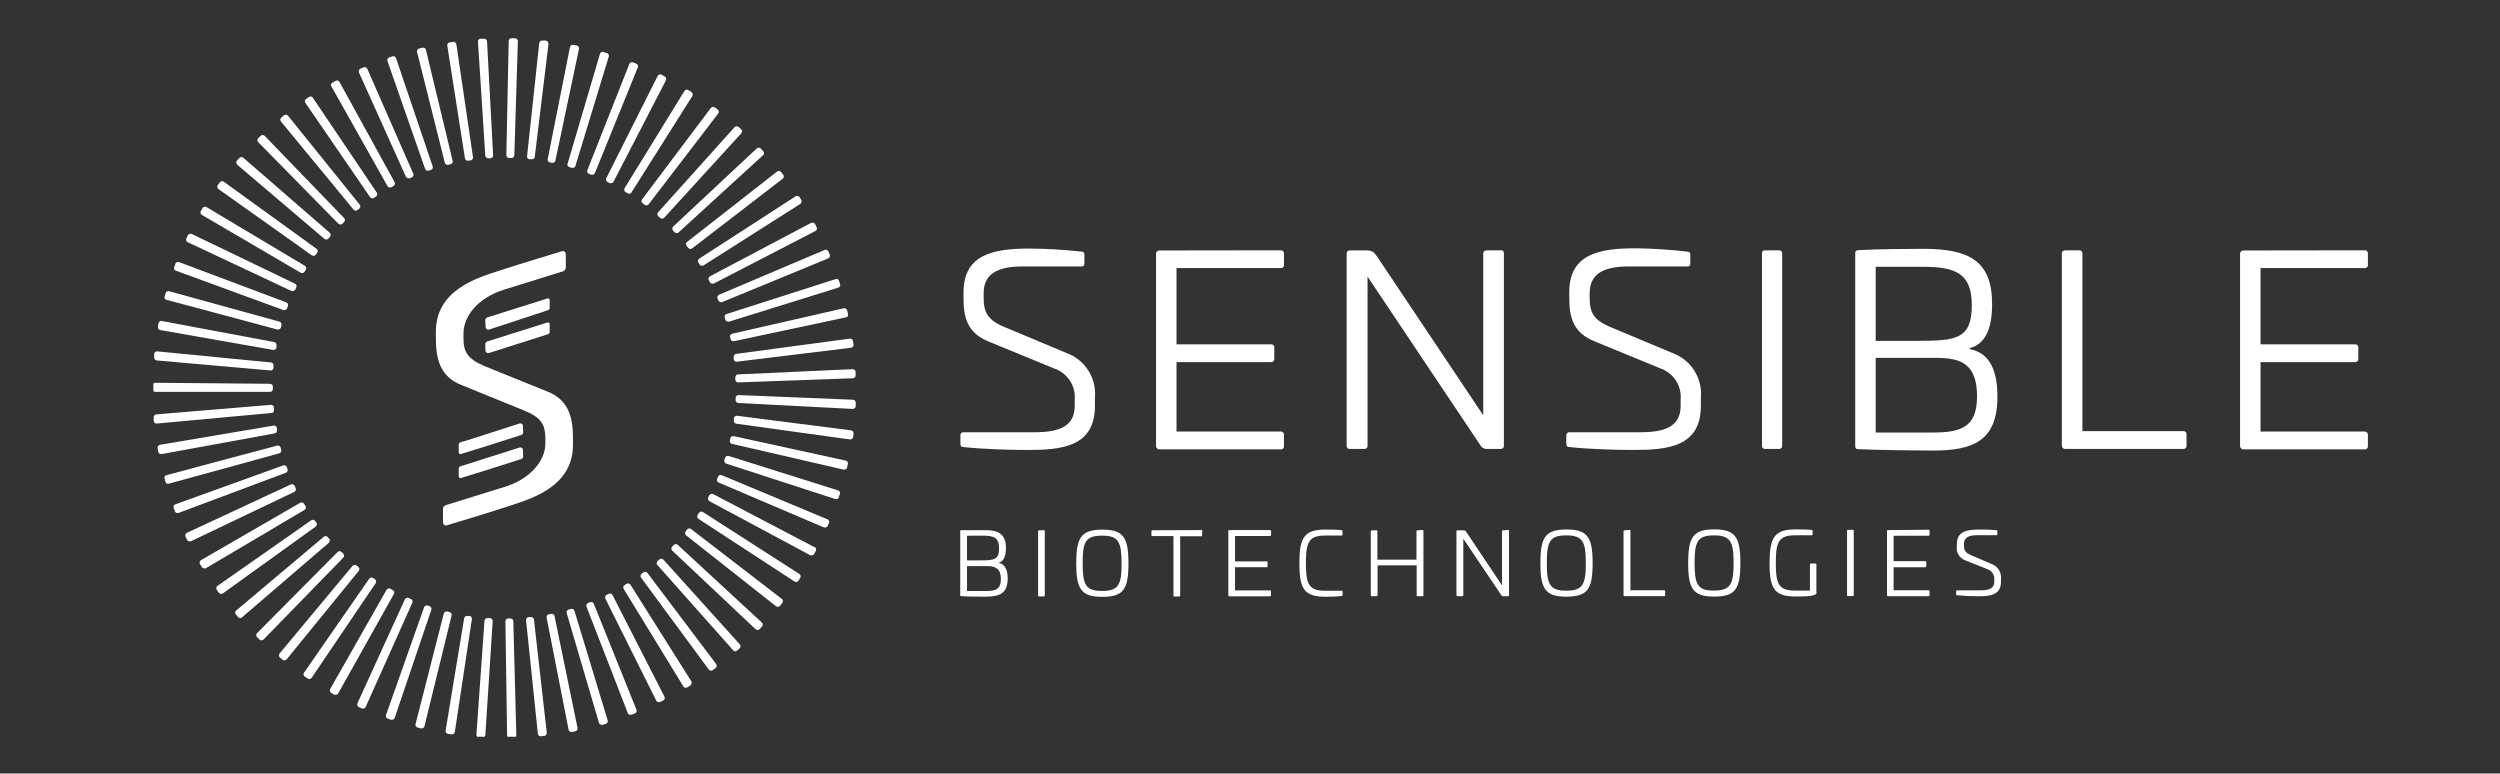 <svg xmlns="http://www.w3.org/2000/svg" fill="none" viewBox="0 0 850 263" height="263" width="850">
<rect x="0" y="0" width="850" height="263" fill="#333333" stroke="none"/>
<g clip-path="url(#clip0_7007_312)">
<g clip-path="url(#clip1_7007_312)">
<path fill="white" d="M185.977 133.065C193.294 135.887 194.812 141.855 194.812 148.961V151.214C194.812 165.427 180.825 169.512 173.036 172.063C165.246 174.613 152.853 178.352 151.932 178.6C151.011 178.847 150.613 178.129 150.613 177.386V173.078C150.613 172.137 151.285 171.84 151.857 171.667C152.429 171.493 163.056 168.2 171.767 165.476C180.477 162.753 185.429 156.538 185.429 150.744V149.184C185.429 144.504 184.11 141.979 178.386 139.651L157.034 130.96C149.692 128.162 148.199 122.17 148.199 115.064V112.786C148.199 98.573 162.16 94.487 169.95 91.962C177.739 89.436 190.133 85.673 191.054 85.425C191.975 85.177 192.373 85.871 192.373 86.638V90.922C192.371 91.263 192.247 91.592 192.024 91.851C191.801 92.109 191.492 92.28 191.153 92.333L171.244 98.523C162.558 101.272 157.581 107.462 157.581 113.38V114.989C157.556 119.471 158.85 121.947 164.599 124.423L185.977 133.065Z"></path>
<path fill="white" d="M164.997 108.825C165.001 108.628 165.065 108.438 165.181 108.279C165.296 108.119 165.458 107.999 165.644 107.933C170.945 106.225 185.554 101.619 186.126 101.471C186.698 101.322 186.897 101.743 186.897 102.189V104.665C186.9 104.868 186.828 105.066 186.695 105.22C186.562 105.375 186.378 105.477 186.176 105.507L166.316 112.044C166.176 112.086 166.027 112.095 165.882 112.07C165.738 112.046 165.601 111.988 165.482 111.901C165.364 111.815 165.268 111.702 165.201 111.572C165.134 111.442 165.098 111.298 165.097 111.152L164.997 108.825Z"></path>
<path fill="white" d="M164.997 116.996C165.001 116.799 165.065 116.609 165.181 116.449C165.296 116.29 165.458 116.17 165.644 116.104C170.945 114.396 185.554 109.79 186.126 109.642C186.698 109.493 186.897 109.914 186.897 110.36V112.836C186.9 113.039 186.828 113.237 186.695 113.391C186.562 113.546 186.378 113.648 186.176 113.678L166.266 120.016C166.124 120.059 165.973 120.068 165.826 120.042C165.68 120.016 165.541 119.956 165.423 119.867C165.304 119.777 165.208 119.662 165.142 119.528C165.077 119.395 165.044 119.248 165.047 119.1L164.997 116.996Z"></path>
<path fill="white" d="M177.864 155.177C177.867 155.375 177.806 155.569 177.69 155.73C177.573 155.89 177.407 156.009 177.217 156.068C171.916 157.801 157.307 162.407 156.735 162.53C156.162 162.654 155.963 162.258 155.963 161.812V159.336C155.966 159.134 156.04 158.94 156.172 158.786C156.303 158.632 156.485 158.529 156.685 158.494L176.595 152.18C176.735 152.132 176.885 152.119 177.032 152.141C177.179 152.164 177.319 152.221 177.439 152.309C177.559 152.396 177.655 152.511 177.721 152.644C177.786 152.777 177.818 152.924 177.814 153.072L177.864 155.177Z"></path>
<path fill="white" d="M177.864 147.03C177.866 147.225 177.804 147.416 177.687 147.572C177.57 147.729 177.405 147.843 177.217 147.897C171.916 149.63 157.307 154.236 156.735 154.36C156.162 154.483 155.963 154.087 155.963 153.642V151.165C155.966 150.963 156.04 150.769 156.172 150.615C156.303 150.461 156.485 150.358 156.685 150.324C157.183 150.324 170.647 145.891 176.595 144.01C176.735 143.962 176.885 143.948 177.032 143.97C177.179 143.993 177.319 144.05 177.439 144.138C177.559 144.225 177.655 144.341 177.721 144.473C177.786 144.606 177.818 144.753 177.814 144.901L177.864 147.03Z"></path>
<path fill="white" d="M110.296 81.216C110.47 81.362 110.691 81.441 110.918 81.439C111.059 81.442 111.198 81.415 111.327 81.359C111.456 81.304 111.571 81.221 111.665 81.117L112.163 80.547C112.343 80.367 112.445 80.122 112.445 79.867C112.445 79.611 112.343 79.367 112.163 79.186L82.722 53.633C82.627 53.55 82.516 53.488 82.396 53.449C82.276 53.411 82.15 53.397 82.025 53.41C81.896 53.41 81.769 53.44 81.652 53.495C81.536 53.551 81.434 53.632 81.353 53.731L80.556 54.623C80.473 54.722 80.41 54.836 80.371 54.959C80.333 55.083 80.32 55.212 80.332 55.341C80.362 55.593 80.476 55.829 80.656 56.01L110.296 81.216Z"></path>
<path fill="white" d="M151.235 55.317C151.29 55.524 151.413 55.707 151.584 55.837C151.756 55.967 151.965 56.036 152.181 56.035H152.405L153.176 55.861C153.426 55.792 153.639 55.63 153.773 55.409C153.907 55.188 153.952 54.925 153.898 54.673L144.814 16.938C144.785 16.814 144.731 16.697 144.657 16.594C144.582 16.491 144.488 16.404 144.379 16.337C144.27 16.27 144.15 16.226 144.024 16.206C143.898 16.185 143.769 16.19 143.645 16.22L142.5 16.492C142.375 16.524 142.258 16.58 142.155 16.657C142.052 16.734 141.966 16.831 141.901 16.941C141.836 17.052 141.794 17.174 141.777 17.301C141.761 17.428 141.769 17.557 141.803 17.68L151.235 55.317Z"></path>
<path fill="white" d="M115.025 76.041C115.115 76.134 115.223 76.209 115.343 76.26C115.462 76.311 115.591 76.337 115.721 76.338C115.979 76.334 116.227 76.237 116.418 76.066L116.991 75.496C117.172 75.315 117.273 75.07 117.273 74.815C117.273 74.56 117.172 74.315 116.991 74.134L89.989 46.179C89.807 45.999 89.561 45.898 89.304 45.898C89.048 45.898 88.802 45.999 88.62 46.179L87.799 46.972C87.618 47.153 87.516 47.398 87.516 47.653C87.516 47.908 87.618 48.153 87.799 48.334L115.025 76.041Z"></path>
<path fill="white" d="M125.825 67.028C125.914 67.157 126.033 67.263 126.171 67.336C126.31 67.409 126.465 67.448 126.622 67.449C126.818 67.452 127.011 67.391 127.169 67.275L127.841 66.83C128.055 66.689 128.205 66.468 128.256 66.218C128.307 65.967 128.257 65.706 128.115 65.493L106.414 33.304C106.351 33.182 106.263 33.075 106.156 32.99C106.049 32.904 105.924 32.843 105.791 32.809C105.541 32.769 105.284 32.822 105.07 32.957L104.099 33.626C103.991 33.696 103.897 33.786 103.825 33.893C103.752 33.999 103.702 34.119 103.676 34.245C103.65 34.368 103.65 34.496 103.675 34.619C103.701 34.743 103.752 34.86 103.825 34.963L125.825 67.028Z"></path>
<path fill="white" d="M120.226 71.287C120.319 71.4 120.437 71.491 120.57 71.551C120.704 71.611 120.851 71.639 120.997 71.633C121.188 71.623 121.371 71.554 121.52 71.436L122.142 70.94C122.242 70.861 122.325 70.763 122.387 70.651C122.449 70.539 122.488 70.417 122.502 70.29C122.515 70.164 122.504 70.036 122.468 69.913C122.432 69.791 122.372 69.677 122.292 69.578L97.927 39.346C97.848 39.248 97.75 39.167 97.639 39.107C97.528 39.048 97.406 39.011 97.28 38.999C97.023 38.972 96.765 39.042 96.559 39.197L95.663 39.94C95.564 40.019 95.483 40.116 95.423 40.227C95.363 40.337 95.326 40.459 95.314 40.584C95.291 40.839 95.362 41.094 95.513 41.302L120.226 71.287Z"></path>
<path fill="white" d="M131.749 63.265C131.833 63.415 131.955 63.539 132.104 63.627C132.253 63.714 132.422 63.76 132.595 63.76C132.76 63.757 132.922 63.715 133.068 63.636L133.789 63.24C134.009 63.11 134.17 62.902 134.239 62.658C134.309 62.414 134.281 62.152 134.163 61.928L115.423 27.857C115.359 27.741 115.272 27.64 115.166 27.56C115.061 27.48 114.94 27.423 114.811 27.392C114.681 27.362 114.547 27.359 114.417 27.384C114.287 27.408 114.163 27.46 114.054 27.535L113.059 28.08C112.945 28.139 112.845 28.221 112.764 28.32C112.684 28.419 112.624 28.533 112.589 28.656C112.554 28.779 112.545 28.907 112.561 29.034C112.578 29.16 112.62 29.282 112.685 29.392L131.749 63.265Z"></path>
<path fill="white" d="M93.124 139.28V138.512C93.099 138.26 92.975 138.028 92.78 137.866C92.584 137.704 92.333 137.625 92.079 137.646L53.156 140.889C52.895 140.912 52.654 141.037 52.484 141.236C52.399 141.334 52.335 141.448 52.297 141.572C52.258 141.695 52.246 141.826 52.26 141.954C52.26 142.326 52.26 142.722 52.26 143.118C52.284 143.359 52.397 143.583 52.575 143.747C52.754 143.911 52.987 144.004 53.231 144.009L92.029 140.444C92.185 140.468 92.345 140.453 92.494 140.402C92.643 140.351 92.777 140.264 92.885 140.149C92.993 140.035 93.071 139.896 93.113 139.744C93.155 139.593 93.159 139.433 93.124 139.28Z"></path>
<path fill="white" d="M137.995 60.045C138.077 60.213 138.204 60.355 138.362 60.455C138.52 60.556 138.703 60.611 138.891 60.615C139.021 60.648 139.158 60.648 139.289 60.615L140.011 60.293C140.128 60.245 140.235 60.173 140.324 60.083C140.413 59.992 140.483 59.885 140.53 59.767C140.576 59.649 140.598 59.523 140.595 59.397C140.591 59.27 140.562 59.145 140.508 59.03L124.88 23.4C124.826 23.285 124.751 23.182 124.656 23.096C124.562 23.011 124.452 22.946 124.332 22.904C124.214 22.855 124.087 22.83 123.959 22.83C123.831 22.83 123.704 22.855 123.585 22.904L122.54 23.35C122.309 23.463 122.13 23.658 122.038 23.897C121.945 24.136 121.947 24.4 122.042 24.638L137.995 60.045Z"></path>
<path fill="white" d="M144.515 57.372C144.578 57.566 144.701 57.735 144.867 57.855C145.032 57.975 145.231 58.04 145.436 58.04H145.735L146.481 57.768C146.604 57.732 146.718 57.671 146.816 57.589C146.915 57.508 146.996 57.407 147.054 57.294C147.112 57.181 147.146 57.056 147.155 56.929C147.163 56.802 147.146 56.675 147.104 56.555L134.66 19.785C134.621 19.662 134.557 19.548 134.473 19.45C134.389 19.352 134.285 19.272 134.169 19.214C134.053 19.157 133.927 19.123 133.798 19.114C133.668 19.106 133.538 19.124 133.416 19.166L132.321 19.538C132.196 19.576 132.081 19.64 131.983 19.726C131.884 19.811 131.804 19.915 131.748 20.033C131.699 20.15 131.674 20.277 131.674 20.404C131.674 20.532 131.699 20.658 131.748 20.776L144.515 57.372Z"></path>
<path fill="white" d="M53.181 122.542L92.029 125.959C92.27 125.96 92.503 125.872 92.683 125.712C92.862 125.552 92.975 125.331 93 125.092V124.275C93.021 124.023 92.941 123.772 92.778 123.578C92.615 123.383 92.382 123.26 92.129 123.235L53.48 119.471C53.352 119.458 53.223 119.469 53.1 119.506C52.977 119.542 52.862 119.602 52.763 119.683C52.663 119.763 52.581 119.863 52.52 119.975C52.46 120.088 52.422 120.211 52.41 120.338C52.41 120.709 52.41 121.081 52.41 121.477C52.397 121.606 52.41 121.735 52.448 121.859C52.487 121.982 52.55 122.096 52.633 122.195C52.773 122.367 52.965 122.489 53.181 122.542Z"></path>
<path fill="white" d="M94.145 146.213V145.495C94.096 145.245 93.953 145.023 93.744 144.876C93.536 144.728 93.278 144.666 93.025 144.703L54.326 151.239C54.206 151.266 54.093 151.317 53.994 151.389C53.896 151.462 53.814 151.554 53.753 151.66C53.609 151.87 53.547 152.126 53.579 152.378L53.803 153.592C53.848 153.81 53.966 154.008 54.137 154.152C54.309 154.295 54.525 154.377 54.749 154.384H54.948L93.274 147.377C93.411 147.366 93.545 147.326 93.665 147.259C93.786 147.192 93.891 147.101 93.974 146.991C94.056 146.881 94.114 146.754 94.144 146.62C94.173 146.486 94.173 146.347 94.145 146.213Z"></path>
<path fill="white" d="M56.814 101.99L94.318 112.043H94.567C94.778 112.042 94.984 111.974 95.154 111.85C95.324 111.725 95.45 111.55 95.513 111.35L95.712 110.557C95.781 110.311 95.749 110.048 95.623 109.825C95.497 109.602 95.287 109.438 95.04 109.369L57.511 99.019C57.267 98.949 57.005 98.978 56.782 99.098C56.558 99.218 56.391 99.421 56.316 99.662C56.192 100.034 56.092 100.405 55.993 100.777C55.907 101.017 55.907 101.279 55.993 101.52C56.08 101.66 56.2 101.776 56.343 101.858C56.487 101.94 56.649 101.986 56.814 101.99Z"></path>
<path fill="white" d="M54.475 112.216L92.875 118.976H93.025C93.253 118.975 93.475 118.895 93.651 118.751C93.828 118.607 93.95 118.406 93.995 118.184V117.416C94.039 117.167 93.983 116.91 93.838 116.702C93.694 116.494 93.474 116.35 93.224 116.302L55.047 109.146C54.922 109.121 54.792 109.121 54.666 109.146C54.54 109.171 54.42 109.22 54.314 109.292C54.208 109.363 54.116 109.455 54.046 109.562C53.975 109.668 53.926 109.788 53.903 109.913L53.679 111.102C53.639 111.355 53.702 111.613 53.853 111.82C54.005 112.023 54.226 112.164 54.475 112.216Z"></path>
<path fill="white" d="M68.636 73.069L102.233 92.729C102.459 92.851 102.724 92.883 102.973 92.819C103.222 92.754 103.438 92.599 103.577 92.383L103.975 91.689C104.104 91.472 104.143 91.213 104.082 90.968C104.022 90.722 103.867 90.51 103.651 90.377L70.228 70.42C70.001 70.294 69.737 70.25 69.482 70.296C69.232 70.362 69.018 70.522 68.885 70.742L68.287 71.732C68.22 71.843 68.176 71.965 68.158 72.092C68.139 72.219 68.146 72.349 68.178 72.474C68.211 72.598 68.268 72.715 68.347 72.818C68.425 72.92 68.523 73.005 68.636 73.069Z"></path>
<path fill="white" d="M59.8 92.037L96.384 105.432C96.491 105.455 96.601 105.455 96.708 105.432C96.909 105.43 97.104 105.367 97.268 105.252C97.433 105.137 97.558 104.976 97.629 104.789L97.902 104.071C97.985 103.827 97.972 103.561 97.866 103.327C97.76 103.093 97.568 102.907 97.33 102.808L60.895 89.115C60.654 89.028 60.39 89.028 60.149 89.115C60.029 89.165 59.92 89.239 59.831 89.333C59.74 89.427 59.671 89.538 59.626 89.66C59.626 90.031 59.353 90.403 59.228 90.749C59.176 90.871 59.15 91.001 59.151 91.133C59.153 91.265 59.181 91.396 59.234 91.516C59.288 91.637 59.366 91.745 59.463 91.835C59.561 91.924 59.675 91.993 59.8 92.037Z"></path>
<path fill="white" d="M63.782 82.331L99.122 98.945C99.26 98.98 99.406 98.98 99.545 98.945C99.727 98.948 99.907 98.898 100.061 98.801C100.216 98.704 100.339 98.565 100.416 98.4L100.739 97.732C100.798 97.619 100.833 97.495 100.842 97.368C100.851 97.241 100.834 97.113 100.793 96.993C100.751 96.872 100.685 96.762 100.598 96.667C100.512 96.573 100.408 96.497 100.291 96.444L65.151 79.533C65.034 79.478 64.907 79.449 64.778 79.449C64.649 79.449 64.521 79.478 64.405 79.533C64.282 79.569 64.168 79.632 64.073 79.718C63.979 79.803 63.905 79.91 63.857 80.028L63.334 81.118C63.285 81.235 63.26 81.361 63.26 81.489C63.26 81.616 63.285 81.743 63.334 81.86C63.426 82.063 63.584 82.228 63.782 82.331Z"></path>
<path fill="white" d="M106.016 86.812C106.179 86.917 106.368 86.977 106.563 86.986C106.718 86.987 106.871 86.953 107.01 86.884C107.148 86.815 107.268 86.714 107.359 86.589L107.832 85.921C107.908 85.819 107.963 85.703 107.993 85.58C108.022 85.457 108.027 85.33 108.006 85.205C107.985 85.08 107.939 84.961 107.871 84.854C107.803 84.747 107.713 84.655 107.608 84.584L76.077 61.779C75.978 61.697 75.861 61.639 75.736 61.609C75.611 61.579 75.481 61.578 75.355 61.606C75.231 61.623 75.113 61.664 75.006 61.728C74.899 61.792 74.806 61.877 74.733 61.977L74.061 62.893C73.984 62.999 73.929 63.12 73.899 63.247C73.869 63.375 73.865 63.507 73.887 63.636C73.917 63.88 74.042 64.102 74.235 64.255L106.016 86.812Z"></path>
<path fill="white" d="M246.377 107.933L246.626 108.701C246.693 108.897 246.821 109.066 246.991 109.186C247.16 109.306 247.363 109.37 247.571 109.369H247.845L285.051 97.781C285.174 97.747 285.288 97.687 285.387 97.606C285.486 97.525 285.566 97.424 285.623 97.311C285.72 97.073 285.72 96.806 285.623 96.568L285.275 95.478C285.191 95.239 285.023 95.037 284.802 94.909C284.561 94.822 284.297 94.822 284.056 94.909L246.949 106.794C246.731 106.883 246.553 107.047 246.448 107.256C246.342 107.466 246.317 107.707 246.377 107.933Z"></path>
<path fill="white" d="M240.976 95.231L241.35 95.924C241.432 96.076 241.554 96.202 241.703 96.29C241.852 96.377 242.023 96.422 242.196 96.419C242.343 96.456 242.497 96.456 242.644 96.419L277.236 78.542C277.464 78.421 277.636 78.216 277.715 77.971C277.794 77.726 277.774 77.46 277.659 77.23C277.485 76.883 277.286 76.537 277.112 76.165C276.986 75.943 276.778 75.777 276.532 75.703C276.287 75.63 276.022 75.653 275.793 75.769L241.375 93.943C241.262 94.001 241.163 94.08 241.082 94.176C241.001 94.272 240.94 94.384 240.903 94.504C240.866 94.624 240.853 94.75 240.866 94.875C240.878 95 240.916 95.121 240.976 95.231Z"></path>
<path fill="white" d="M180.054 54.152H180.85C181.089 54.16 181.322 54.077 181.502 53.921C181.682 53.765 181.796 53.547 181.821 53.31L186.499 14.882C186.501 14.617 186.403 14.361 186.226 14.164C186.058 13.972 185.83 13.841 185.579 13.792H184.409C184.153 13.771 183.898 13.85 183.698 14.011C183.499 14.173 183.37 14.405 183.339 14.659L179.208 53.088C179.19 53.213 179.199 53.341 179.232 53.463C179.266 53.586 179.324 53.7 179.403 53.799C179.482 53.899 179.58 53.981 179.692 54.042C179.804 54.103 179.927 54.14 180.054 54.152Z"></path>
<path fill="white" d="M237.442 89.288L237.865 89.931C237.952 90.07 238.073 90.184 238.217 90.263C238.361 90.341 238.523 90.38 238.687 90.377C238.871 90.374 239.051 90.323 239.209 90.229L272.06 69.355C272.168 69.285 272.262 69.195 272.334 69.088C272.407 68.982 272.457 68.862 272.483 68.736C272.536 68.624 272.564 68.501 272.564 68.377C272.564 68.253 272.536 68.131 272.483 68.018C272.284 67.672 272.06 67.35 271.861 67.028C271.714 66.813 271.489 66.664 271.232 66.613C270.976 66.562 270.711 66.613 270.492 66.755L237.716 87.951C237.502 88.092 237.353 88.312 237.301 88.563C237.25 88.814 237.301 89.074 237.442 89.288Z"></path>
<path fill="white" d="M233.51 83.643L233.983 84.262C234.075 84.378 234.192 84.472 234.326 84.537C234.459 84.601 234.606 84.634 234.755 84.633C234.971 84.639 235.183 84.569 235.352 84.435L266.112 60.764C266.312 60.603 266.442 60.371 266.475 60.118C266.507 59.864 266.44 59.607 266.286 59.402L265.565 58.486C265.488 58.386 265.39 58.303 265.278 58.243C265.167 58.184 265.044 58.148 264.918 58.139C264.79 58.115 264.659 58.12 264.533 58.154C264.408 58.189 264.293 58.251 264.196 58.337L233.51 82.33C233.344 82.509 233.252 82.743 233.252 82.986C233.252 83.23 233.344 83.464 233.51 83.643Z"></path>
<path fill="white" d="M250.931 127.295C250.678 127.308 250.44 127.419 250.268 127.604C250.096 127.789 250.004 128.034 250.011 128.286V129.103C250.029 129.353 250.143 129.586 250.327 129.756C250.512 129.926 250.755 130.02 251.006 130.019L289.954 128.608C290.219 128.595 290.469 128.479 290.651 128.286C290.739 128.195 290.808 128.086 290.85 127.966C290.893 127.846 290.91 127.719 290.9 127.593V126.454C290.897 126.328 290.87 126.204 290.818 126.089C290.767 125.974 290.693 125.871 290.601 125.785C290.399 125.614 290.144 125.518 289.879 125.513L250.931 127.295Z"></path>
<path fill="white" d="M248.219 114.52L248.393 115.238C248.434 115.456 248.552 115.653 248.725 115.793C248.898 115.934 249.115 116.009 249.339 116.005H249.538L287.664 107.884C287.791 107.858 287.911 107.808 288.018 107.736C288.125 107.663 288.216 107.571 288.287 107.463C288.375 107.231 288.375 106.976 288.287 106.745C288.287 106.348 288.112 105.952 288.038 105.556C287.978 105.305 287.823 105.087 287.604 104.949C287.386 104.81 287.122 104.761 286.868 104.813L248.965 113.455C248.73 113.508 248.524 113.647 248.386 113.844C248.247 114.041 248.188 114.281 248.219 114.52Z"></path>
<path fill="white" d="M249.463 121.403V122.146C249.488 122.382 249.602 122.601 249.782 122.757C249.962 122.913 250.195 122.995 250.434 122.988L289.332 118.234C289.46 118.219 289.583 118.178 289.695 118.115C289.807 118.052 289.905 117.967 289.984 117.866C290.063 117.764 290.121 117.648 290.154 117.524C290.187 117.401 290.195 117.271 290.178 117.144L290.028 115.981C290.013 115.853 289.973 115.73 289.909 115.619C289.845 115.508 289.76 115.41 289.658 115.331C289.556 115.253 289.44 115.196 289.315 115.163C289.191 115.13 289.061 115.121 288.933 115.139L250.309 120.314C250.181 120.329 250.058 120.369 249.946 120.433C249.834 120.496 249.735 120.581 249.657 120.682C249.578 120.784 249.52 120.899 249.487 121.023C249.454 121.147 249.446 121.276 249.463 121.403Z"></path>
<path fill="white" d="M243.963 101.47L244.261 102.164C244.37 102.393 244.559 102.574 244.793 102.675C245.026 102.775 245.289 102.787 245.531 102.708L281.592 87.852C281.822 87.746 282.008 87.562 282.114 87.332C282.164 87.214 282.189 87.088 282.189 86.961C282.189 86.833 282.164 86.707 282.114 86.589L281.666 85.5C281.562 85.262 281.368 85.074 281.126 84.976C280.884 84.879 280.613 84.88 280.372 84.98L244.485 100.208C244.248 100.306 244.059 100.495 243.961 100.731C243.863 100.968 243.864 101.234 243.963 101.47Z"></path>
<path fill="white" d="M200.262 59.105L201.008 59.402C201.123 59.427 201.242 59.427 201.357 59.402C201.552 59.403 201.743 59.348 201.907 59.242C202.071 59.137 202.199 58.986 202.278 58.807L216.861 22.904C216.91 22.787 216.936 22.661 216.936 22.533C216.936 22.406 216.91 22.279 216.861 22.162C216.752 21.925 216.556 21.739 216.314 21.642L215.244 21.221C215.125 21.172 214.998 21.146 214.87 21.146C214.742 21.146 214.615 21.172 214.497 21.221C214.266 21.327 214.081 21.511 213.974 21.741L199.714 57.842C199.666 57.961 199.642 58.087 199.643 58.215C199.645 58.343 199.672 58.47 199.722 58.587C199.773 58.705 199.847 58.811 199.94 58.9C200.032 58.989 200.142 59.058 200.262 59.105Z"></path>
<path fill="white" d="M193.692 56.852L194.463 57.075C194.553 57.1 194.648 57.1 194.737 57.075C194.946 57.077 195.15 57.01 195.316 56.884C195.483 56.759 195.603 56.582 195.658 56.381L206.981 19.24C207.02 19.118 207.033 18.99 207.022 18.863C207.01 18.736 206.973 18.612 206.912 18.499C206.852 18.386 206.77 18.287 206.671 18.206C206.572 18.124 206.457 18.064 206.334 18.027L205.214 17.705C205.096 17.656 204.969 17.631 204.841 17.631C204.713 17.631 204.586 17.656 204.468 17.705C204.239 17.835 204.07 18.048 203.995 18.299L193.045 55.441C192.966 55.571 192.92 55.719 192.911 55.872C192.903 56.024 192.931 56.177 192.995 56.316C193.059 56.455 193.155 56.576 193.277 56.669C193.398 56.763 193.541 56.825 193.692 56.852Z"></path>
<path fill="white" d="M186.947 55.217L187.694 55.366H187.893C188.115 55.365 188.33 55.288 188.502 55.148C188.675 55.008 188.793 54.814 188.839 54.598L196.852 16.64C196.914 16.397 196.878 16.14 196.753 15.923C196.627 15.706 196.422 15.546 196.18 15.476L194.936 15.253C194.81 15.228 194.681 15.228 194.555 15.253C194.429 15.278 194.309 15.328 194.203 15.399C194.096 15.471 194.005 15.562 193.934 15.669C193.864 15.776 193.815 15.895 193.791 16.021L186.226 54.078C186.173 54.324 186.219 54.581 186.354 54.793C186.489 55.006 186.702 55.158 186.947 55.217Z"></path>
<path fill="white" d="M206.608 61.928L207.305 62.274C207.452 62.309 207.606 62.309 207.753 62.274C207.932 62.273 208.107 62.225 208.26 62.133C208.413 62.042 208.539 61.911 208.624 61.754L226.393 27.337C226.52 27.117 226.555 26.855 226.49 26.61C226.424 26.364 226.265 26.154 226.045 26.025L224.925 25.381C224.689 25.275 224.422 25.262 224.177 25.345C223.932 25.428 223.728 25.6 223.606 25.827L206.185 60.492C206.108 60.611 206.057 60.745 206.037 60.886C206.017 61.026 206.027 61.169 206.067 61.306C206.107 61.442 206.176 61.568 206.27 61.675C206.363 61.782 206.478 61.869 206.608 61.928Z"></path>
<path fill="white" d="M228.832 78.394L229.354 78.938C229.443 79.042 229.554 79.125 229.679 79.18C229.803 79.236 229.939 79.263 230.076 79.26C230.316 79.265 230.548 79.176 230.723 79.013L259.442 52.766C259.631 52.592 259.747 52.353 259.766 52.098C259.769 51.97 259.746 51.843 259.699 51.724C259.652 51.605 259.582 51.496 259.492 51.404L258.671 50.513C258.493 50.332 258.253 50.226 257.999 50.216C257.872 50.204 257.743 50.22 257.623 50.262C257.502 50.305 257.393 50.374 257.302 50.464L228.881 77.032C228.699 77.209 228.593 77.449 228.584 77.703C228.574 77.956 228.663 78.203 228.832 78.394Z"></path>
<path fill="white" d="M212.68 65.27L213.377 65.716C213.535 65.811 213.715 65.862 213.9 65.865C214.066 65.862 214.228 65.818 214.372 65.736C214.516 65.653 214.636 65.536 214.721 65.394L235.452 32.561C235.548 32.323 235.548 32.057 235.452 31.819C235.424 31.697 235.373 31.581 235.3 31.479C235.228 31.377 235.135 31.29 235.029 31.224L234.058 30.63C233.95 30.561 233.83 30.515 233.704 30.492C233.578 30.47 233.449 30.473 233.324 30.5C233.199 30.528 233.081 30.58 232.976 30.653C232.871 30.727 232.782 30.82 232.714 30.927L212.382 63.958C212.313 64.063 212.267 64.181 212.245 64.304C212.223 64.428 212.226 64.554 212.253 64.677C212.281 64.799 212.333 64.914 212.407 65.016C212.48 65.118 212.573 65.205 212.68 65.27Z"></path>
<path fill="white" d="M223.83 73.54L224.452 74.085C224.627 74.248 224.859 74.337 225.099 74.332C225.233 74.334 225.366 74.308 225.49 74.257C225.614 74.206 225.727 74.131 225.82 74.035L252.051 45.313C252.221 45.122 252.31 44.874 252.3 44.62C252.27 44.367 252.156 44.132 251.977 43.951L251.13 43.183C250.936 43.019 250.688 42.931 250.434 42.936C250.171 42.96 249.925 43.074 249.737 43.258L223.755 72.178C223.584 72.369 223.495 72.619 223.509 72.874C223.523 73.13 223.638 73.369 223.83 73.54Z"></path>
<path fill="white" d="M218.578 69.183L219.2 69.628C219.36 69.763 219.564 69.833 219.773 69.826C219.922 69.832 220.07 69.8 220.205 69.736C220.339 69.671 220.456 69.575 220.544 69.455L244.187 38.603C244.266 38.503 244.324 38.388 244.358 38.264C244.392 38.141 244.401 38.013 244.385 37.886C244.369 37.76 244.328 37.637 244.264 37.527C244.2 37.416 244.114 37.319 244.013 37.241L243.042 36.523C242.833 36.373 242.573 36.31 242.317 36.347C242.062 36.384 241.831 36.518 241.673 36.721L218.28 67.821C218.207 67.929 218.156 68.051 218.132 68.178C218.107 68.306 218.109 68.438 218.137 68.565C218.165 68.692 218.218 68.813 218.294 68.919C218.37 69.025 218.467 69.115 218.578 69.183Z"></path>
<path fill="white" d="M208.275 202.345C208.153 202.118 207.949 201.946 207.704 201.863C207.459 201.781 207.192 201.794 206.956 201.899L206.26 202.246C206.032 202.367 205.86 202.572 205.781 202.817C205.702 203.062 205.722 203.328 205.836 203.558L223.133 238.223C223.245 238.446 223.442 238.615 223.68 238.694C223.787 238.717 223.897 238.717 224.004 238.694C224.143 238.729 224.288 238.729 224.427 238.694L225.472 238.174C225.703 238.062 225.879 237.863 225.963 237.622C226.047 237.381 226.032 237.116 225.92 236.886L208.275 202.345Z"></path>
<path fill="white" d="M230.474 185.286C230.386 185.194 230.28 185.12 230.162 185.07C230.045 185.02 229.918 184.994 229.79 184.994C229.662 184.994 229.535 185.02 229.418 185.07C229.3 185.12 229.194 185.194 229.106 185.286L228.558 185.855C228.466 185.943 228.392 186.049 228.341 186.166C228.291 186.283 228.265 186.409 228.265 186.536C228.265 186.663 228.291 186.789 228.341 186.906C228.392 187.024 228.466 187.129 228.558 187.217L256.904 213.934C257.084 214.108 257.325 214.205 257.576 214.206C257.83 214.196 258.07 214.09 258.248 213.909L259.045 213.067C259.227 212.882 259.329 212.633 259.329 212.374C259.329 212.115 259.227 211.866 259.045 211.681L230.474 185.286Z"></path>
<path fill="white" d="M220.122 194.794C219.964 194.591 219.733 194.456 219.477 194.419C219.222 194.383 218.962 194.446 218.753 194.596L218.156 195.041C217.951 195.198 217.817 195.428 217.779 195.682C217.742 195.936 217.806 196.195 217.956 196.403L240.977 227.626C241.061 227.752 241.176 227.854 241.311 227.924C241.446 227.993 241.596 228.027 241.748 228.023C241.953 228.026 242.153 227.966 242.321 227.849L243.291 227.131C243.495 226.974 243.63 226.744 243.667 226.49C243.704 226.236 243.641 225.978 243.49 225.769L220.122 194.794Z"></path>
<path fill="white" d="M225.522 190.238C225.34 190.058 225.094 189.957 224.837 189.957C224.581 189.957 224.335 190.058 224.153 190.238L223.556 190.783C223.463 190.871 223.389 190.976 223.339 191.093C223.289 191.21 223.263 191.336 223.263 191.464C223.263 191.591 223.289 191.717 223.339 191.834C223.389 191.951 223.463 192.057 223.556 192.145L249.289 221.115C249.461 221.31 249.701 221.433 249.961 221.461C250.198 221.454 250.427 221.367 250.608 221.214L251.454 220.446C251.549 220.361 251.627 220.259 251.683 220.144C251.738 220.029 251.77 219.905 251.777 219.778C251.786 219.651 251.769 219.524 251.726 219.405C251.683 219.286 251.616 219.176 251.528 219.084L225.522 190.238Z"></path>
<path fill="white" d="M201.905 205.292C201.858 205.173 201.788 205.064 201.699 204.972C201.609 204.88 201.503 204.806 201.384 204.756C201.266 204.705 201.139 204.678 201.011 204.677C200.882 204.675 200.755 204.699 200.635 204.748L199.963 205.02C199.844 205.066 199.734 205.136 199.642 205.225C199.549 205.314 199.475 205.42 199.424 205.537C199.373 205.655 199.346 205.781 199.345 205.909C199.343 206.037 199.368 206.164 199.416 206.283L213.452 242.458C213.497 242.58 213.566 242.691 213.656 242.785C213.746 242.878 213.855 242.953 213.975 243.003C214.098 243.026 214.225 243.026 214.348 243.003C214.463 243.028 214.582 243.028 214.696 243.003L215.866 242.557C216.104 242.459 216.292 242.27 216.39 242.033C216.488 241.797 216.488 241.531 216.389 241.294L201.905 205.292Z"></path>
<path fill="white" d="M214.372 198.83C214.306 198.72 214.218 198.625 214.115 198.549C214.011 198.473 213.893 198.419 213.768 198.389C213.643 198.359 213.513 198.354 213.386 198.375C213.259 198.395 213.138 198.44 213.029 198.508L212.381 198.904C212.271 198.97 212.175 199.057 212.099 199.16C212.023 199.264 211.969 199.381 211.939 199.505C211.908 199.63 211.904 199.759 211.924 199.885C211.944 200.011 211.99 200.132 212.058 200.241L232.341 233.371C232.426 233.513 232.546 233.63 232.69 233.713C232.833 233.795 232.996 233.839 233.162 233.841C233.346 233.839 233.527 233.787 233.685 233.693L234.68 233.074C234.79 233.011 234.884 232.926 234.957 232.823C235.03 232.72 235.08 232.603 235.103 232.48C235.157 232.363 235.185 232.236 235.185 232.108C235.185 231.98 235.157 231.853 235.103 231.737L214.372 198.83Z"></path>
<path fill="white" d="M195.309 207.669C195.229 207.426 195.057 207.223 194.83 207.103C194.603 206.983 194.337 206.955 194.09 207.025L193.343 207.248C193.096 207.318 192.886 207.482 192.76 207.704C192.634 207.927 192.602 208.191 192.671 208.437L203.646 245.751C203.701 245.952 203.822 246.128 203.988 246.254C204.155 246.379 204.358 246.446 204.567 246.444H204.841L205.961 246.123C206.084 246.086 206.198 246.025 206.297 245.944C206.397 245.863 206.479 245.763 206.539 245.65C206.599 245.538 206.636 245.414 206.648 245.287C206.66 245.16 206.646 245.031 206.608 244.909L195.309 207.669Z"></path>
<path fill="white" d="M180.477 209.799H179.73C179.477 209.836 179.248 209.965 179.086 210.162C178.925 210.36 178.844 210.61 178.859 210.864L182.866 249.441C182.885 249.684 182.995 249.911 183.175 250.076C183.355 250.241 183.592 250.333 183.837 250.332L185.056 250.208C185.184 250.195 185.308 250.155 185.419 250.091C185.531 250.027 185.627 249.94 185.703 249.837C185.855 249.639 185.926 249.391 185.902 249.144L181.547 210.641C181.516 210.389 181.386 210.159 181.186 210.001C180.985 209.844 180.731 209.771 180.477 209.799Z"></path>
<path fill="white" d="M188.54 209.452C188.486 209.203 188.336 208.985 188.122 208.846C187.907 208.707 187.646 208.658 187.395 208.709L186.599 208.858C186.349 208.911 186.13 209.061 185.99 209.274C185.85 209.488 185.801 209.747 185.852 209.997L193.319 248.079C193.359 248.3 193.476 248.5 193.648 248.644C193.821 248.789 194.039 248.869 194.264 248.871H194.438L195.608 248.648C195.86 248.589 196.079 248.435 196.219 248.217C196.358 248 196.407 247.737 196.355 247.485L188.54 209.452Z"></path>
<path fill="white" d="M287.565 156.612L249.488 148.293C249.364 148.263 249.235 148.259 249.109 148.279C248.983 148.299 248.862 148.344 248.753 148.41C248.645 148.477 248.55 148.565 248.476 148.668C248.401 148.771 248.347 148.887 248.318 149.011L248.144 149.754C248.092 150.006 248.14 150.269 248.28 150.486C248.419 150.704 248.638 150.858 248.891 150.918L286.868 159.683H287.092C287.312 159.673 287.522 159.594 287.693 159.455C287.863 159.317 287.984 159.127 288.038 158.915C288.038 158.544 288.212 158.148 288.286 157.751C288.339 157.506 288.293 157.249 288.158 157.036C288.023 156.824 287.81 156.671 287.565 156.612Z"></path>
<path fill="white" d="M175.126 13H173.956C173.828 12.994 173.7 13.013 173.579 13.057C173.458 13.101 173.348 13.17 173.255 13.258C173.162 13.346 173.088 13.452 173.037 13.569C172.987 13.687 172.961 13.813 172.961 13.941L172.164 52.741C172.161 52.867 172.183 52.992 172.229 53.109C172.275 53.226 172.344 53.333 172.432 53.423C172.521 53.513 172.626 53.584 172.742 53.633C172.859 53.682 172.984 53.707 173.11 53.707H173.906C174.16 53.707 174.403 53.609 174.584 53.433C174.765 53.257 174.871 53.018 174.877 52.766L176.072 14.04C176.084 13.914 176.068 13.786 176.025 13.666C175.982 13.546 175.913 13.437 175.823 13.347C175.643 13.148 175.394 13.025 175.126 13Z"></path>
<path fill="white" d="M289.282 146.312L250.608 141.36C250.354 141.325 250.096 141.391 249.891 141.544C249.686 141.697 249.55 141.925 249.513 142.177V142.969C249.477 143.222 249.544 143.479 249.698 143.683C249.851 143.887 250.08 144.022 250.334 144.059L288.958 149.407H289.083C289.319 149.404 289.546 149.318 289.723 149.163C289.901 149.009 290.018 148.797 290.053 148.565L290.203 147.402C290.22 147.269 290.21 147.134 290.172 147.005C290.134 146.877 290.07 146.758 289.983 146.655C289.897 146.553 289.789 146.469 289.669 146.41C289.548 146.351 289.416 146.318 289.282 146.312Z"></path>
<path fill="white" d="M284.927 166.74L247.746 155.028C247.501 154.95 247.236 154.971 247.008 155.087C246.779 155.203 246.606 155.404 246.526 155.647L246.277 156.414C246.205 156.657 246.23 156.919 246.346 157.144C246.461 157.37 246.66 157.543 246.9 157.628L283.956 169.661C284.054 169.685 284.157 169.685 284.255 169.661C284.401 169.701 284.556 169.701 284.703 169.661C284.93 169.535 285.106 169.334 285.2 169.092C285.2 168.745 285.424 168.374 285.549 168.002C285.598 167.885 285.623 167.758 285.623 167.631C285.623 167.503 285.598 167.377 285.549 167.26C285.49 167.132 285.404 167.02 285.297 166.93C285.189 166.84 285.063 166.775 284.927 166.74Z"></path>
<path fill="white" d="M290.078 135.912L251.131 134.328C251.003 134.321 250.875 134.339 250.755 134.382C250.635 134.424 250.524 134.49 250.429 134.575C250.335 134.66 250.258 134.763 250.203 134.878C250.148 134.992 250.117 135.117 250.11 135.244V136.036C250.107 136.163 250.129 136.289 250.174 136.407C250.22 136.526 250.289 136.634 250.377 136.726C250.465 136.818 250.57 136.892 250.686 136.944C250.803 136.995 250.928 137.023 251.056 137.026L289.979 139.032C290.217 139.029 290.447 138.941 290.626 138.784C290.724 138.702 290.803 138.599 290.859 138.484C290.914 138.369 290.945 138.244 290.949 138.116C290.949 137.72 290.949 137.324 290.949 136.927C290.964 136.679 290.881 136.435 290.719 136.246C290.556 136.057 290.327 135.937 290.078 135.912Z"></path>
<path fill="white" d="M271.762 195.141L239.011 174.094C238.903 174.025 238.783 173.978 238.657 173.956C238.531 173.934 238.402 173.937 238.277 173.964C238.152 173.992 238.034 174.044 237.929 174.117C237.824 174.19 237.735 174.283 237.667 174.391L237.194 175.084C237.061 175.303 237.018 175.563 237.074 175.813C237.129 176.062 237.279 176.28 237.493 176.421L270.094 197.691C270.249 197.796 270.43 197.856 270.617 197.864H270.841C271.092 197.801 271.312 197.652 271.463 197.443L272.06 196.527C272.207 196.309 272.261 196.042 272.21 195.784C272.136 195.526 271.978 195.3 271.762 195.141Z"></path>
<path fill="white" d="M234.979 179.888C234.883 179.805 234.771 179.743 234.649 179.705C234.528 179.668 234.4 179.656 234.274 179.67C234.148 179.684 234.026 179.723 233.916 179.787C233.806 179.85 233.71 179.935 233.635 180.036L233.137 180.655C233.057 180.754 232.997 180.868 232.961 180.99C232.925 181.113 232.913 181.241 232.927 181.367C232.941 181.494 232.98 181.616 233.042 181.728C233.103 181.839 233.187 181.938 233.287 182.017L263.848 206.134C264.022 206.258 264.23 206.327 264.445 206.332C264.593 206.333 264.74 206.3 264.874 206.236C265.008 206.171 265.125 206.077 265.216 205.961L265.938 205.045C266.111 204.85 266.2 204.596 266.186 204.336C266.172 204.077 266.056 203.833 265.863 203.658L234.979 179.888Z"></path>
<path fill="white" d="M281.368 176.595L245.406 161.565C245.289 161.512 245.162 161.485 245.034 161.483C244.905 161.481 244.778 161.505 244.659 161.553C244.54 161.602 244.433 161.674 244.343 161.766C244.253 161.857 244.183 161.966 244.137 162.085L243.813 162.803C243.764 162.92 243.739 163.045 243.739 163.172C243.739 163.299 243.763 163.425 243.812 163.542C243.86 163.659 243.932 163.766 244.022 163.856C244.112 163.945 244.218 164.017 244.336 164.066L280.173 179.343C280.295 179.377 280.424 179.377 280.546 179.343C280.738 179.343 280.925 179.287 281.085 179.181C281.244 179.075 281.369 178.925 281.442 178.749L281.915 177.684C281.964 177.467 281.935 177.241 281.836 177.043C281.736 176.844 281.571 176.686 281.368 176.595Z"></path>
<path fill="white" d="M276.988 186.077L242.495 168.002C242.382 167.941 242.258 167.904 242.131 167.891C242.004 167.878 241.875 167.89 241.752 167.927C241.63 167.964 241.516 168.024 241.417 168.105C241.318 168.186 241.236 168.286 241.176 168.398L240.802 169.092C240.686 169.319 240.662 169.583 240.736 169.827C240.811 170.072 240.977 170.278 241.2 170.404L275.519 188.801C275.666 188.838 275.82 188.838 275.967 188.801H276.241C276.494 188.727 276.708 188.558 276.838 188.331L277.386 187.291C277.447 187.179 277.485 187.056 277.498 186.929C277.511 186.802 277.498 186.674 277.461 186.552C277.424 186.43 277.363 186.317 277.282 186.218C277.201 186.12 277.101 186.038 276.988 185.978V186.077Z"></path>
<path fill="white" d="M173.533 210.269H172.787C172.658 210.268 172.531 210.294 172.413 210.345C172.295 210.395 172.188 210.469 172.1 210.561C172.011 210.654 171.943 210.764 171.898 210.884C171.854 211.004 171.834 211.131 171.841 211.259L172.414 250.034C172.414 250.16 172.439 250.284 172.488 250.4C172.537 250.516 172.609 250.621 172.699 250.708C172.79 250.796 172.897 250.865 173.015 250.911C173.132 250.957 173.258 250.978 173.384 250.975H174.604C174.731 250.972 174.857 250.944 174.973 250.892C175.09 250.841 175.195 250.767 175.283 250.675C175.371 250.583 175.439 250.475 175.485 250.356C175.531 250.238 175.553 250.112 175.549 249.985L174.529 211.209C174.51 210.958 174.398 210.721 174.214 210.547C174.03 210.374 173.787 210.274 173.533 210.269Z"></path>
<path fill="white" d="M107.583 177.733L107.16 177.139C107.086 177.034 106.991 176.944 106.882 176.876C106.773 176.808 106.651 176.762 106.523 176.741C106.396 176.72 106.265 176.725 106.14 176.755C106.014 176.785 105.896 176.84 105.792 176.916L73.936 199.201C73.829 199.269 73.737 199.359 73.668 199.466C73.599 199.573 73.555 199.694 73.538 199.82C73.512 199.943 73.512 200.071 73.538 200.194C73.563 200.318 73.614 200.435 73.688 200.538L74.409 201.528C74.499 201.654 74.619 201.756 74.758 201.825C74.897 201.894 75.05 201.928 75.206 201.924C75.41 201.928 75.611 201.867 75.778 201.751L107.36 179.021C107.557 178.877 107.691 178.662 107.733 178.422C107.775 178.182 107.721 177.935 107.583 177.733Z"></path>
<path fill="white" d="M127.493 196.948L126.87 196.527C126.659 196.384 126.399 196.329 126.147 196.376C125.895 196.422 125.672 196.565 125.526 196.775L103.377 228.691C103.301 228.793 103.246 228.909 103.216 229.032C103.186 229.156 103.182 229.284 103.203 229.409C103.226 229.536 103.275 229.657 103.348 229.764C103.421 229.87 103.516 229.96 103.626 230.028L104.622 230.722C104.786 230.823 104.976 230.874 105.169 230.87H105.343C105.47 230.845 105.59 230.794 105.697 230.722C105.804 230.65 105.895 230.557 105.965 230.449L127.741 198.26C127.878 198.052 127.928 197.799 127.882 197.554C127.835 197.31 127.696 197.093 127.493 196.948Z"></path>
<path fill="white" d="M116.717 188.232L116.144 187.687C115.963 187.507 115.717 187.406 115.46 187.406C115.204 187.406 114.958 187.507 114.776 187.687L87.4 215.271C87.219 215.447 87.112 215.687 87.102 215.939C87.117 216.198 87.223 216.443 87.4 216.632L88.246 217.45C88.427 217.623 88.667 217.721 88.918 217.722C89.049 217.721 89.177 217.695 89.297 217.644C89.417 217.593 89.525 217.518 89.615 217.425L116.717 189.594C116.898 189.413 116.999 189.168 116.999 188.913C116.999 188.658 116.898 188.413 116.717 188.232Z"></path>
<path fill="white" d="M121.893 192.812L121.296 192.317C121.114 192.137 120.868 192.036 120.611 192.036C120.355 192.036 120.109 192.137 119.927 192.317L95.04 222.203C94.889 222.411 94.818 222.666 94.841 222.921C94.869 223.18 94.993 223.418 95.189 223.59L96.085 224.308C96.259 224.454 96.48 224.533 96.708 224.531C96.849 224.528 96.989 224.495 97.118 224.436C97.246 224.376 97.361 224.29 97.454 224.184L122.017 194.05C122.147 193.862 122.205 193.635 122.182 193.409C122.16 193.182 122.057 192.971 121.893 192.812Z"></path>
<path fill="white" d="M111.914 183.181L111.391 182.562C111.209 182.382 110.963 182.281 110.707 182.281C110.45 182.281 110.204 182.382 110.022 182.562L80.308 207.571C80.112 207.742 79.987 207.981 79.959 208.239C79.951 208.501 80.039 208.756 80.208 208.957L80.93 209.799C81.102 209.994 81.342 210.118 81.602 210.146C81.837 210.152 82.067 210.073 82.249 209.923L111.814 184.543C112.009 184.376 112.129 184.138 112.147 183.883C112.166 183.627 112.082 183.375 111.914 183.181Z"></path>
<path fill="white" d="M97.753 159.509L97.504 158.816C97.463 158.695 97.397 158.584 97.311 158.49C97.225 158.395 97.121 158.319 97.005 158.266C96.888 158.213 96.762 158.183 96.634 158.18C96.506 158.177 96.379 158.199 96.26 158.246L59.602 171.469C59.37 171.57 59.178 171.744 59.054 171.964C59.005 172.081 58.98 172.208 58.98 172.335C58.98 172.463 59.005 172.589 59.054 172.707C59.203 173.078 59.328 173.474 59.477 173.846C59.573 174.08 59.749 174.273 59.975 174.39C60.115 174.416 60.258 174.416 60.398 174.39H60.722L97.231 160.722C97.46 160.629 97.644 160.449 97.742 160.222C97.839 159.995 97.844 159.739 97.753 159.509Z"></path>
<path fill="white" d="M100.491 165.873L100.167 165.18C100.054 164.951 99.856 164.774 99.615 164.686C99.374 164.598 99.108 164.607 98.873 164.71L63.559 181.151C63.442 181.201 63.337 181.276 63.251 181.37C63.165 181.464 63.1 181.575 63.061 181.695C63.012 181.813 62.986 181.939 62.986 182.067C62.986 182.194 63.012 182.321 63.061 182.438L63.584 183.503C63.658 183.67 63.78 183.811 63.935 183.908C64.091 184.005 64.272 184.054 64.455 184.048C64.594 184.082 64.739 184.082 64.878 184.048L100.018 167.26C100.145 167.205 100.259 167.124 100.352 167.022C100.446 166.921 100.518 166.801 100.562 166.671C100.607 166.54 100.623 166.402 100.611 166.265C100.599 166.127 100.558 165.994 100.491 165.873Z"></path>
<path fill="white" d="M95.613 152.948L95.414 152.18C95.344 151.934 95.179 151.726 94.956 151.601C94.731 151.475 94.467 151.443 94.219 151.512L56.541 161.565C56.419 161.594 56.304 161.648 56.206 161.725C56.107 161.802 56.026 161.9 55.968 162.01C55.913 162.122 55.885 162.245 55.885 162.37C55.885 162.494 55.913 162.617 55.968 162.729L56.267 163.868C56.3 163.987 56.357 164.099 56.434 164.197C56.511 164.295 56.606 164.376 56.715 164.437C56.877 164.485 57.05 164.485 57.213 164.437H57.462L94.941 154.137C95.065 154.105 95.182 154.049 95.284 153.972C95.385 153.894 95.47 153.797 95.533 153.686C95.596 153.575 95.636 153.452 95.649 153.325C95.663 153.198 95.651 153.07 95.613 152.948Z"></path>
<path fill="white" d="M103.776 171.939L103.378 171.296C103.316 171.185 103.232 171.088 103.132 171.01C103.031 170.932 102.916 170.875 102.792 170.843C102.669 170.81 102.541 170.803 102.415 170.821C102.289 170.84 102.167 170.883 102.059 170.949L68.362 190.436C68.136 190.565 67.97 190.778 67.901 191.028C67.831 191.278 67.862 191.546 67.989 191.773L68.611 192.788C68.744 193.008 68.958 193.168 69.208 193.234H69.432C69.596 193.27 69.766 193.27 69.93 193.234L103.427 173.425C103.562 173.364 103.68 173.272 103.774 173.158C103.867 173.044 103.934 172.91 103.967 172.767C104.001 172.624 104.001 172.475 103.968 172.331C103.935 172.188 103.869 172.054 103.776 171.939Z"></path>
<path fill="white" d="M154.047 14.238L152.902 14.411C152.647 14.449 152.416 14.582 152.255 14.783C152.113 14.994 152.051 15.248 152.081 15.501L158.079 53.831C158.115 54.06 158.233 54.269 158.411 54.419C158.589 54.569 158.816 54.65 159.049 54.648H159.199L159.995 54.524C160.249 54.487 160.478 54.352 160.632 54.148C160.786 53.944 160.852 53.687 160.816 53.434L155.167 15.055C155.124 14.801 154.983 14.573 154.774 14.42C154.565 14.268 154.304 14.202 154.047 14.238Z"></path>
<path fill="white" d="M166.565 210.145H165.769C165.513 210.131 165.261 210.216 165.066 210.382C164.871 210.548 164.749 210.782 164.723 211.036L161.986 249.737C161.972 249.996 162.052 250.25 162.21 250.455C162.391 250.634 162.628 250.748 162.882 250.777H164.051C164.3 250.778 164.54 250.683 164.721 250.512C164.901 250.342 165.009 250.109 165.022 249.861L167.511 211.16C167.517 211.031 167.498 210.902 167.454 210.781C167.41 210.66 167.341 210.549 167.253 210.454C167.165 210.359 167.059 210.283 166.941 210.23C166.822 210.177 166.695 210.148 166.565 210.145Z"></path>
<path fill="white" d="M164.574 13.174H163.404C163.276 13.178 163.15 13.209 163.034 13.264C162.918 13.319 162.816 13.398 162.732 13.496C162.574 13.691 162.494 13.938 162.508 14.189L164.997 52.915C165.021 53.156 165.134 53.38 165.312 53.544C165.491 53.708 165.724 53.801 165.968 53.806H166.764C166.891 53.8 167.014 53.769 167.129 53.714C167.243 53.659 167.344 53.582 167.428 53.487C167.512 53.393 167.575 53.282 167.615 53.163C167.655 53.043 167.67 52.917 167.66 52.791L165.594 14.09C165.591 13.962 165.562 13.836 165.509 13.72C165.455 13.603 165.378 13.499 165.283 13.413C165.187 13.328 165.075 13.262 164.953 13.221C164.831 13.18 164.702 13.164 164.574 13.174Z"></path>
<path fill="white" d="M133.441 200.587L132.744 200.166C132.518 200.048 132.255 200.021 132.01 200.09C131.764 200.159 131.555 200.319 131.425 200.538L112.237 234.311C112.14 234.55 112.14 234.816 112.237 235.054C112.265 235.179 112.319 235.297 112.396 235.4C112.473 235.502 112.572 235.587 112.685 235.648L113.681 236.193C113.836 236.23 113.998 236.23 114.153 236.193H114.427C114.673 236.118 114.879 235.949 115 235.723L133.963 201.9C134.02 201.78 134.052 201.65 134.056 201.518C134.061 201.385 134.038 201.254 133.989 201.13C133.94 201.007 133.866 200.896 133.771 200.802C133.677 200.709 133.565 200.636 133.441 200.587Z"></path>
<path fill="white" d="M159.646 209.427H158.9C158.646 209.392 158.388 209.458 158.183 209.611C157.978 209.764 157.842 209.992 157.805 210.244L151.508 248.401C151.476 248.653 151.538 248.909 151.683 249.119C151.841 249.327 152.072 249.468 152.33 249.515L153.524 249.688H153.673C153.909 249.685 154.136 249.599 154.314 249.444C154.492 249.29 154.609 249.078 154.644 248.846L160.443 210.492C160.478 210.246 160.415 209.996 160.265 209.796C160.116 209.597 159.894 209.464 159.646 209.427Z"></path>
<path fill="white" d="M139.687 203.658L138.941 203.311C138.703 203.21 138.434 203.205 138.193 203.297C137.951 203.39 137.755 203.572 137.647 203.806L121.52 239.14C121.471 239.257 121.445 239.384 121.445 239.511C121.445 239.639 121.471 239.765 121.52 239.882C121.565 240.004 121.634 240.115 121.724 240.209C121.814 240.303 121.922 240.377 122.043 240.427L123.063 240.873C123.193 240.91 123.331 240.91 123.461 240.873H123.81C124.046 240.775 124.234 240.588 124.332 240.353L140.185 204.945C140.239 204.828 140.268 204.702 140.272 204.573C140.276 204.445 140.254 204.317 140.208 204.197C140.162 204.077 140.092 203.968 140.002 203.875C139.913 203.782 139.806 203.709 139.687 203.658Z"></path>
<path fill="white" d="M152.828 208.09L152.081 207.917C151.83 207.856 151.566 207.894 151.343 208.024C151.12 208.153 150.956 208.363 150.886 208.61L141.28 246.197C141.226 246.449 141.271 246.713 141.405 246.933C141.539 247.154 141.752 247.316 142.002 247.386L143.122 247.658H143.371C143.588 247.654 143.798 247.579 143.969 247.445C144.14 247.311 144.262 247.125 144.316 246.915L153.549 209.254C153.596 209.006 153.548 208.748 153.415 208.533C153.281 208.318 153.072 208.16 152.828 208.09Z"></path>
<path fill="white" d="M146.133 206.134L145.436 205.887C145.192 205.807 144.925 205.824 144.693 205.934C144.461 206.045 144.282 206.241 144.192 206.481L131.25 243.077C131.201 243.195 131.176 243.321 131.176 243.449C131.176 243.576 131.201 243.702 131.25 243.82C131.378 244.046 131.58 244.222 131.823 244.315L132.968 244.712H133.291C133.496 244.711 133.695 244.646 133.861 244.526C134.026 244.406 134.149 244.237 134.212 244.043L146.655 207.323C146.727 207.095 146.713 206.85 146.617 206.632C146.521 206.413 146.349 206.237 146.133 206.134Z"></path>
<path fill="white" d="M92.776 132.224V131.456C92.776 131.2 92.673 130.954 92.491 130.773C92.309 130.592 92.062 130.49 91.805 130.49L52.832 130.144C52.704 130.141 52.576 130.164 52.456 130.21C52.337 130.257 52.228 130.327 52.136 130.416C52.038 130.503 51.961 130.61 51.909 130.73C51.857 130.85 51.833 130.979 51.837 131.109V132.273C51.842 132.515 51.936 132.747 52.101 132.925C52.266 133.103 52.491 133.215 52.733 133.239H91.73C91.868 133.25 92.007 133.231 92.137 133.184C92.267 133.137 92.385 133.063 92.484 132.967C92.584 132.871 92.661 132.755 92.711 132.627C92.761 132.499 92.783 132.361 92.776 132.224Z"></path>
</g>
<g clip-path="url(#clip2_7007_312)">
<path fill="white" d="M367.688 85.544C368.428 85.544 368.695 86.016 368.695 86.547V89.499C368.695 90.207 368.428 90.591 367.777 90.591H347.765C338.883 90.591 334.443 93.277 334.443 99.711V101.157C334.443 106.116 335.627 108.831 341.873 111.34L362.596 120.017C365.676 121.133 368.298 123.237 370.05 125.998C371.802 128.76 372.585 132.023 372.277 135.276V137.992C372.277 151.893 361.057 152.985 349.452 152.985C343.028 152.985 334.236 152.719 327.456 151.982C326.805 151.982 326.539 151.627 326.539 150.889V147.938C326.538 147.8 326.566 147.662 326.623 147.536C326.679 147.409 326.762 147.296 326.865 147.204C326.969 147.112 327.091 147.043 327.224 147.001C327.356 146.96 327.496 146.947 327.634 146.964H351.643C359.873 146.964 365.409 145.164 365.409 137.932V135.955C365.61 133.648 365.027 131.34 363.755 129.402C362.482 127.465 360.594 126.01 358.392 125.271L336.189 116.151C328.789 113.199 327.604 107.768 327.604 101.393V99.416C327.604 86.488 337.64 84.511 350.163 84.511C356.018 84.561 361.867 84.905 367.688 85.544Z"></path>
<path fill="white" d="M435.362 85.102C436.102 85.102 436.546 85.456 436.546 86.194V89.972C436.572 90.132 436.558 90.297 436.508 90.451C436.457 90.606 436.371 90.747 436.255 90.862C436.14 90.977 435.999 91.063 435.844 91.114C435.688 91.164 435.523 91.177 435.362 91.152H400.015V117.066H432.076C432.905 117.066 433.26 117.42 433.26 118.158V121.936C433.26 122.762 432.905 123.117 432.076 123.117H400.015V146.728H435.362C435.515 146.706 435.671 146.718 435.819 146.764C435.967 146.809 436.103 146.887 436.216 146.992C436.33 147.097 436.418 147.226 436.475 147.369C436.532 147.512 436.557 147.667 436.546 147.82V151.628C436.566 151.786 436.549 151.947 436.497 152.098C436.444 152.249 436.356 152.386 436.242 152.497C436.127 152.609 435.988 152.692 435.835 152.741C435.682 152.79 435.521 152.803 435.362 152.779H394.39C394.21 152.803 394.026 152.786 393.853 152.728C393.68 152.669 393.523 152.572 393.394 152.444C393.265 152.315 393.168 152.159 393.11 151.987C393.051 151.814 393.034 151.631 393.058 151.451V86.518C393.029 86.336 393.042 86.149 393.098 85.973C393.154 85.797 393.251 85.636 393.381 85.504C393.51 85.372 393.669 85.272 393.844 85.213C394.02 85.153 394.207 85.135 394.39 85.161L435.362 85.102Z"></path>
<path fill="white" d="M510.23 85.102C510.38 85.076 510.533 85.086 510.678 85.132C510.823 85.178 510.954 85.257 511.062 85.365C511.169 85.472 511.249 85.603 511.295 85.747C511.341 85.891 511.351 86.045 511.325 86.194V151.481C511.325 152.277 510.97 152.632 510.23 152.632H505.789C505.284 152.694 504.772 152.6 504.322 152.362C503.872 152.125 503.506 151.755 503.273 151.303L464.966 94.045V151.481C464.985 151.636 464.968 151.794 464.917 151.943C464.866 152.091 464.781 152.226 464.67 152.337C464.559 152.448 464.423 152.532 464.275 152.583C464.126 152.634 463.967 152.651 463.811 152.632H459.045C458.886 152.656 458.725 152.643 458.572 152.594C458.419 152.545 458.28 152.462 458.165 152.35C458.051 152.238 457.963 152.102 457.91 151.951C457.858 151.8 457.841 151.639 457.861 151.481V86.223C457.861 85.486 458.305 85.131 459.045 85.131H463.93C466.475 85.131 466.89 85.397 468.192 87.197L504.309 141.209V86.223C504.309 85.486 504.694 85.131 505.493 85.131L510.23 85.102Z"></path>
<path fill="white" d="M573.7 85.543C574.44 85.543 574.707 86.016 574.707 86.547V89.498C574.707 90.207 574.44 90.591 573.789 90.591H553.777C544.896 90.591 540.485 93.276 540.485 99.71V101.157C540.485 106.115 541.639 108.831 547.886 111.339L568.608 120.017C571.689 121.133 574.31 123.237 576.062 125.998C577.814 128.76 578.597 132.023 578.289 135.276V137.991C578.289 151.893 567.069 152.985 555.464 152.985C549.04 152.985 540.248 152.719 533.469 151.981C532.847 151.981 532.551 151.627 532.551 150.889V147.938C532.55 147.799 532.578 147.662 532.635 147.536C532.691 147.409 532.774 147.296 532.877 147.204C532.981 147.111 533.103 147.042 533.236 147.001C533.368 146.96 533.508 146.947 533.646 146.964H557.655C565.885 146.964 571.421 145.163 571.421 137.932V135.955C571.639 133.626 571.058 131.292 569.773 129.335C568.487 127.378 566.574 125.914 564.345 125.182L542.172 116.062C534.741 113.11 533.557 107.68 533.557 101.304V99.327C533.557 86.399 543.623 84.422 556.115 84.422C561.992 84.499 567.861 84.874 573.7 85.543Z"></path>
<path fill="white" d="M604.785 85.102C605.584 85.102 605.94 85.456 605.94 86.194V151.48C605.94 152.277 605.584 152.631 604.785 152.631H600.167C599.427 152.631 599.072 152.277 599.072 151.48V86.223C599.046 86.074 599.056 85.921 599.102 85.776C599.148 85.632 599.228 85.501 599.335 85.394C599.442 85.287 599.574 85.207 599.719 85.161C599.864 85.115 600.017 85.105 600.167 85.131L604.785 85.102Z"></path>
<path fill="white" d="M677.316 103.341C677.316 111.547 675.155 116.977 669.707 118.335V118.689C677.316 120.135 679.121 127.367 679.121 134.863C679.121 150.034 670.714 153.192 657.126 153.192C652.863 153.192 637.646 153.015 631.933 152.72C631.045 152.72 630.778 152.454 630.778 151.569V86.223C630.778 85.308 631.045 85.131 631.933 85.042C637.646 84.688 649.962 84.6 654.136 84.6C669.234 84.659 677.316 88.525 677.316 103.341ZM637.735 90.709V115.885H652.123C665.267 115.885 670.418 115.177 670.418 103.784C670.418 92.864 664.823 90.709 653.692 90.709H637.735ZM637.735 121.67V147.053H657.392C667.073 147.053 672.194 144.957 672.194 134.775C672.194 123.825 666.836 121.67 658.34 121.67H637.735Z"></path>
<path fill="white" d="M706.83 85.102C707.57 85.102 708.014 85.456 708.014 86.194V146.581H742.237C742.39 146.558 742.546 146.571 742.693 146.616C742.841 146.662 742.977 146.74 743.09 146.845C743.204 146.949 743.293 147.078 743.35 147.221C743.407 147.365 743.431 147.519 743.421 147.673V151.48C743.441 151.639 743.424 151.8 743.371 151.951C743.318 152.102 743.231 152.238 743.116 152.35C743.001 152.461 742.862 152.545 742.709 152.594C742.557 152.643 742.395 152.655 742.237 152.631H702.39C702.207 152.661 702.019 152.647 701.843 152.591C701.666 152.535 701.505 152.439 701.373 152.31C701.24 152.181 701.14 152.022 701.08 151.847C701.02 151.673 701.002 151.486 701.028 151.303V86.223C701.017 86.069 701.042 85.915 701.099 85.772C701.156 85.628 701.244 85.499 701.358 85.395C701.472 85.29 701.607 85.212 701.755 85.166C701.903 85.121 702.059 85.109 702.212 85.131L706.83 85.102Z"></path>
<path fill="white" d="M803.931 85.102C804.083 85.078 804.238 85.09 804.385 85.136C804.531 85.181 804.666 85.26 804.777 85.365C804.888 85.471 804.974 85.6 805.028 85.744C805.081 85.887 805.101 86.041 805.086 86.194V89.972C805.11 90.129 805.097 90.291 805.048 90.443C804.999 90.595 804.915 90.734 804.803 90.848C804.692 90.963 804.554 91.05 804.403 91.103C804.252 91.155 804.09 91.172 803.931 91.152H768.584V117.066H800.645C801.474 117.066 801.829 117.42 801.829 118.158V121.936C801.829 122.762 801.474 123.117 800.645 123.117H768.584V146.728H803.931C804.082 146.711 804.235 146.726 804.379 146.774C804.523 146.822 804.655 146.901 804.765 147.005C804.875 147.109 804.961 147.236 805.016 147.377C805.072 147.518 805.096 147.669 805.086 147.82V151.628C805.105 151.784 805.088 151.942 805.037 152.09C804.986 152.238 804.901 152.373 804.79 152.484C804.679 152.595 804.544 152.679 804.395 152.73C804.246 152.781 804.087 152.798 803.931 152.779H762.989C762.806 152.808 762.619 152.795 762.442 152.739C762.266 152.683 762.105 152.587 761.972 152.457C761.84 152.328 761.739 152.17 761.68 151.995C761.62 151.82 761.602 151.634 761.627 151.451V86.518C761.596 86.333 761.61 86.143 761.668 85.964C761.726 85.786 761.825 85.623 761.958 85.49C762.091 85.358 762.254 85.258 762.434 85.201C762.613 85.144 762.803 85.13 762.989 85.16L803.931 85.102Z"></path>
<path fill="white" d="M342.021 186.337C342.021 189.082 341.281 190.882 339.475 191.355C342.021 191.827 342.613 194.306 342.613 196.726C342.613 201.803 339.801 202.836 335.271 202.865C333.85 202.865 328.788 202.865 326.893 202.688C326.597 202.688 326.479 202.688 326.479 202.305V180.67C326.479 180.346 326.479 180.287 326.864 180.257C328.788 180.257 332.785 180.257 334.265 180.257C339.268 180.11 342.021 181.408 342.021 186.337ZM328.788 182.146V190.528H333.584C337.965 190.528 339.682 190.292 339.682 186.485C339.682 182.677 337.817 182.117 334.087 182.117L328.788 182.146ZM328.788 192.476V200.947H335.36C338.617 200.947 340.304 200.268 340.304 196.844C340.304 193.421 338.528 192.476 335.686 192.476H328.788Z"></path>
<path fill="white" d="M354.839 180.257C355.106 180.257 355.224 180.257 355.224 180.611V202.393C355.224 202.659 355.224 202.777 354.839 202.777H353.3C353.063 202.777 352.945 202.777 352.945 202.393V180.67C352.945 180.434 352.945 180.316 353.33 180.316L354.839 180.257Z"></path>
<path fill="white" d="M383.674 191.532C383.674 200.386 381.957 202.925 374.793 202.925C367.629 202.925 365.912 200.357 365.912 191.532C365.912 182.707 367.629 180.11 374.793 180.08C381.957 180.051 383.674 182.707 383.674 191.532ZM368.102 191.532C368.102 198.822 369.109 200.918 374.704 200.918C380.299 200.918 381.365 198.822 381.335 191.532C381.306 184.242 380.329 182.117 374.704 182.117C369.079 182.117 368.073 184.242 368.102 191.532Z"></path>
<path fill="white" d="M408.215 180.227C408.274 180.161 408.357 180.12 408.446 180.115C408.535 180.109 408.622 180.139 408.689 180.198C408.756 180.257 408.796 180.339 408.802 180.428C408.807 180.517 408.778 180.604 408.719 180.67V181.939C408.719 182.205 408.719 182.323 408.363 182.323H401.258V202.423C401.258 202.688 401.258 202.806 400.874 202.806H399.364C399.097 202.806 398.979 202.806 398.979 202.423V182.264H391.874C391.637 182.264 391.489 182.264 391.489 181.851V180.67C391.485 180.619 391.492 180.567 391.509 180.518C391.527 180.47 391.555 180.425 391.592 180.389C391.629 180.352 391.673 180.324 391.722 180.307C391.77 180.289 391.822 180.282 391.874 180.287L408.215 180.227Z"></path>
<path fill="white" d="M431.751 180.227C431.988 180.227 432.166 180.227 432.166 180.581V181.85C432.171 181.905 432.164 181.96 432.144 182.011C432.125 182.062 432.094 182.108 432.054 182.145C432.014 182.182 431.965 182.209 431.913 182.225C431.86 182.24 431.805 182.244 431.751 182.234H419.909V190.882H430.597C430.863 190.882 430.981 190.882 430.981 191.236V192.476C430.981 192.741 430.981 192.859 430.597 192.859H419.909V200.74H431.751C431.988 200.74 432.136 200.74 432.136 201.094V202.363C432.14 202.415 432.134 202.467 432.116 202.515C432.098 202.564 432.07 202.608 432.033 202.645C431.997 202.681 431.952 202.709 431.904 202.727C431.855 202.745 431.803 202.751 431.751 202.747H418.074C418.013 202.757 417.951 202.753 417.893 202.734C417.834 202.716 417.781 202.683 417.737 202.64C417.694 202.597 417.661 202.544 417.643 202.485C417.624 202.427 417.62 202.365 417.63 202.304V180.67C417.62 180.609 417.624 180.547 417.643 180.489C417.661 180.431 417.694 180.377 417.737 180.334C417.781 180.291 417.834 180.258 417.893 180.24C417.951 180.221 418.013 180.217 418.074 180.227H431.751Z"></path>
<path fill="white" d="M456.085 180.227C456.138 180.23 456.19 180.245 456.238 180.27C456.285 180.294 456.327 180.328 456.36 180.37C456.394 180.412 456.418 180.46 456.432 180.511C456.446 180.563 456.448 180.617 456.44 180.67V181.673C456.44 181.968 456.44 182.086 456.055 182.086H450.638C445.072 182.086 444.006 184.182 444.006 191.472C444.006 198.762 445.072 200.887 450.667 200.858H456.055C456.351 200.858 456.47 200.858 456.47 201.241V202.274C456.474 202.326 456.467 202.378 456.45 202.426C456.432 202.475 456.404 202.519 456.367 202.556C456.33 202.592 456.286 202.62 456.237 202.638C456.189 202.656 456.136 202.663 456.085 202.658C454.284 202.828 452.476 202.907 450.667 202.894C443.444 202.894 441.786 200.267 441.786 191.472C441.786 182.677 443.503 180.05 450.667 180.05C452.147 180.05 454.427 180.079 456.085 180.227Z"></path>
<path fill="white" d="M483.617 180.198C483.665 180.193 483.713 180.199 483.758 180.215C483.803 180.232 483.844 180.258 483.878 180.291C483.912 180.325 483.938 180.366 483.955 180.411C483.971 180.456 483.977 180.504 483.972 180.552V202.334C483.972 202.599 483.972 202.718 483.617 202.718H482.078C481.782 202.718 481.663 202.718 481.663 202.334V192.21H468.371V202.334C468.376 202.385 468.369 202.437 468.351 202.486C468.333 202.534 468.305 202.579 468.268 202.615C468.232 202.652 468.187 202.68 468.139 202.698C468.09 202.715 468.038 202.722 467.986 202.718H466.447C466.395 202.722 466.343 202.715 466.294 202.698C466.246 202.68 466.201 202.652 466.165 202.615C466.128 202.579 466.1 202.534 466.082 202.486C466.064 202.437 466.057 202.385 466.062 202.334V180.67C466.062 180.434 466.24 180.316 466.476 180.316H467.927C468.164 180.316 468.312 180.316 468.312 180.67V190.292H481.604V180.67C481.604 180.434 481.604 180.316 481.989 180.316L483.617 180.198Z"></path>
<path fill="white" d="M512.687 180.198C512.924 180.198 513.072 180.198 513.072 180.552V202.305C513.072 202.6 513.072 202.718 512.716 202.718H511.236C511.061 202.741 510.884 202.707 510.729 202.622C510.575 202.537 510.452 202.405 510.378 202.246L497.529 183.179V202.334C497.535 202.389 497.528 202.443 497.508 202.495C497.489 202.546 497.458 202.591 497.418 202.629C497.378 202.666 497.329 202.693 497.277 202.709C497.224 202.724 497.169 202.727 497.115 202.718H495.576C495.524 202.723 495.472 202.716 495.423 202.698C495.374 202.68 495.33 202.652 495.293 202.616C495.257 202.579 495.229 202.535 495.211 202.486C495.193 202.438 495.186 202.386 495.191 202.334V180.67C495.191 180.434 495.191 180.316 495.576 180.316H497.204C498.062 180.316 498.24 180.316 498.625 180.995L510.674 198.999V180.67C510.674 180.434 510.674 180.316 511.059 180.316L512.687 180.198Z"></path>
<path fill="white" d="M541.492 191.472C541.492 200.327 539.775 202.835 532.611 202.865C525.447 202.894 523.729 200.297 523.729 191.472C523.729 182.647 525.447 180.021 532.611 180.021C539.775 180.021 541.492 182.647 541.492 191.472ZM525.92 191.472C525.92 198.762 526.956 200.828 532.522 200.828C538.087 200.828 539.183 198.762 539.183 191.472C539.183 184.182 538.147 182.028 532.522 182.028C526.897 182.028 525.92 184.182 525.92 191.472Z"></path>
<path fill="white" d="M553.955 180.168C554.192 180.168 554.34 180.168 554.34 180.522V200.681H565.738C565.975 200.681 566.152 200.681 566.152 201.035V202.304C566.158 202.358 566.15 202.413 566.131 202.464C566.112 202.515 566.081 202.561 566.04 202.598C566 202.635 565.952 202.663 565.9 202.678C565.847 202.694 565.792 202.697 565.738 202.688H552.446C552.385 202.698 552.323 202.694 552.264 202.675C552.206 202.656 552.152 202.624 552.109 202.581C552.065 202.537 552.033 202.484 552.014 202.426C551.996 202.367 551.991 202.305 552.002 202.245V180.67C552.002 180.434 552.15 180.316 552.386 180.316L553.955 180.168Z"></path>
<path fill="white" d="M591.73 191.443C591.73 200.297 590.013 202.836 582.849 202.836C575.685 202.836 573.968 200.268 573.968 191.443C573.968 182.618 575.685 179.991 582.849 179.991C590.013 179.991 591.73 182.618 591.73 191.443ZM576.158 191.443C576.158 198.733 577.195 200.829 582.76 200.799C588.326 200.77 589.421 198.733 589.421 191.443C589.421 184.153 588.385 182.028 582.76 182.028C577.135 182.028 576.158 184.153 576.158 191.443Z"></path>
<path fill="white" d="M615.945 180.168C615.996 180.172 616.045 180.186 616.09 180.209C616.136 180.231 616.176 180.263 616.209 180.301C616.242 180.34 616.267 180.384 616.283 180.432C616.298 180.48 616.304 180.531 616.3 180.582V181.615C616.305 181.666 616.298 181.718 616.28 181.767C616.263 181.815 616.234 181.859 616.198 181.896C616.161 181.932 616.117 181.961 616.068 181.978C616.019 181.996 615.967 182.003 615.916 181.998H610.409C604.785 181.998 603.778 184.153 603.778 191.443C603.778 198.733 604.814 200.799 610.409 200.799H615.383V191.945C615.383 191.709 615.531 191.591 615.768 191.591H617.189C617.425 191.591 617.573 191.591 617.573 191.945V201.33C617.622 201.494 617.622 201.668 617.573 201.832C616.804 202.895 612.659 202.806 610.528 202.806C603.334 202.806 601.646 200.238 601.646 191.443C601.646 182.648 603.364 179.991 610.528 179.991C612.067 179.991 614.465 180.021 615.945 180.168Z"></path>
<path fill="white" d="M629.89 180.139C630.156 180.139 630.275 180.139 630.275 180.493V202.275C630.275 202.54 630.275 202.658 629.89 202.658H628.35C628.114 202.658 627.995 202.658 627.995 202.275V180.493C627.995 180.257 628.143 180.139 628.38 180.139H629.89Z"></path>
<path fill="white" d="M655.675 180.11C655.727 180.105 655.779 180.112 655.828 180.13C655.876 180.147 655.921 180.176 655.957 180.212C655.994 180.249 656.022 180.293 656.04 180.341C656.058 180.39 656.064 180.442 656.06 180.493V181.733C656.06 182.028 655.912 182.146 655.675 182.146H643.833V190.794H654.52C654.787 190.794 654.935 190.794 654.935 191.148V192.476C654.935 192.742 654.787 192.86 654.52 192.86H643.833V200.682H655.675C655.727 200.677 655.779 200.684 655.828 200.702C655.876 200.719 655.921 200.747 655.957 200.784C655.994 200.821 656.022 200.865 656.04 200.913C656.058 200.962 656.064 201.014 656.06 201.065V202.305C656.06 202.6 655.912 202.718 655.675 202.718H642.028C641.967 202.728 641.905 202.724 641.846 202.705C641.788 202.687 641.734 202.655 641.691 202.611C641.647 202.568 641.615 202.515 641.596 202.456C641.578 202.398 641.573 202.336 641.584 202.275V180.671C641.584 180.375 641.584 180.228 642.057 180.228L655.675 180.11Z"></path>
<path fill="white" d="M678.766 180.257C679.003 180.257 679.092 180.257 679.092 180.581V181.614C679.092 181.85 679.091 181.969 678.795 181.969H672.194C669.233 181.969 667.753 182.884 667.753 184.92V185.392C667.753 187.045 668.138 187.96 670.21 188.786L677.108 191.738C678.135 192.107 679.01 192.806 679.594 193.725C680.178 194.644 680.439 195.731 680.335 196.814V197.729C680.335 202.363 676.605 202.717 672.727 202.717C670.275 202.739 667.825 202.63 665.385 202.393C665.178 202.393 665.089 202.393 665.089 202.039V201.035C665.089 200.99 665.098 200.945 665.116 200.904C665.134 200.862 665.161 200.825 665.194 200.794C665.228 200.764 665.267 200.741 665.31 200.726C665.353 200.712 665.399 200.706 665.444 200.71H673.467C676.19 200.71 678.055 200.12 678.055 197.759V197.11C678.123 196.332 677.926 195.554 677.496 194.901C677.067 194.248 676.43 193.757 675.687 193.509L668.286 190.557C667.3 190.217 666.465 189.545 665.924 188.655C665.383 187.766 665.172 186.716 665.326 185.687V185.038C665.326 180.729 668.671 180.05 672.845 180.05C674.821 180.019 676.797 180.088 678.766 180.257Z"></path>
</g>
</g>
<defs>
<clipPath id="clip0_7007_312">
<rect transform="translate(0.6)" fill="white" height="263" width="849.2"></rect>
</clipPath>
<clipPath id="clip1_7007_312">
<rect transform="translate(52.137 12.5)" fill="white" height="238" width="293"></rect>
</clipPath>
<clipPath id="clip2_7007_312">
<rect transform="translate(295.137 69.5)" fill="white" height="149" width="536"></rect>
</clipPath>
</defs>
</svg>
